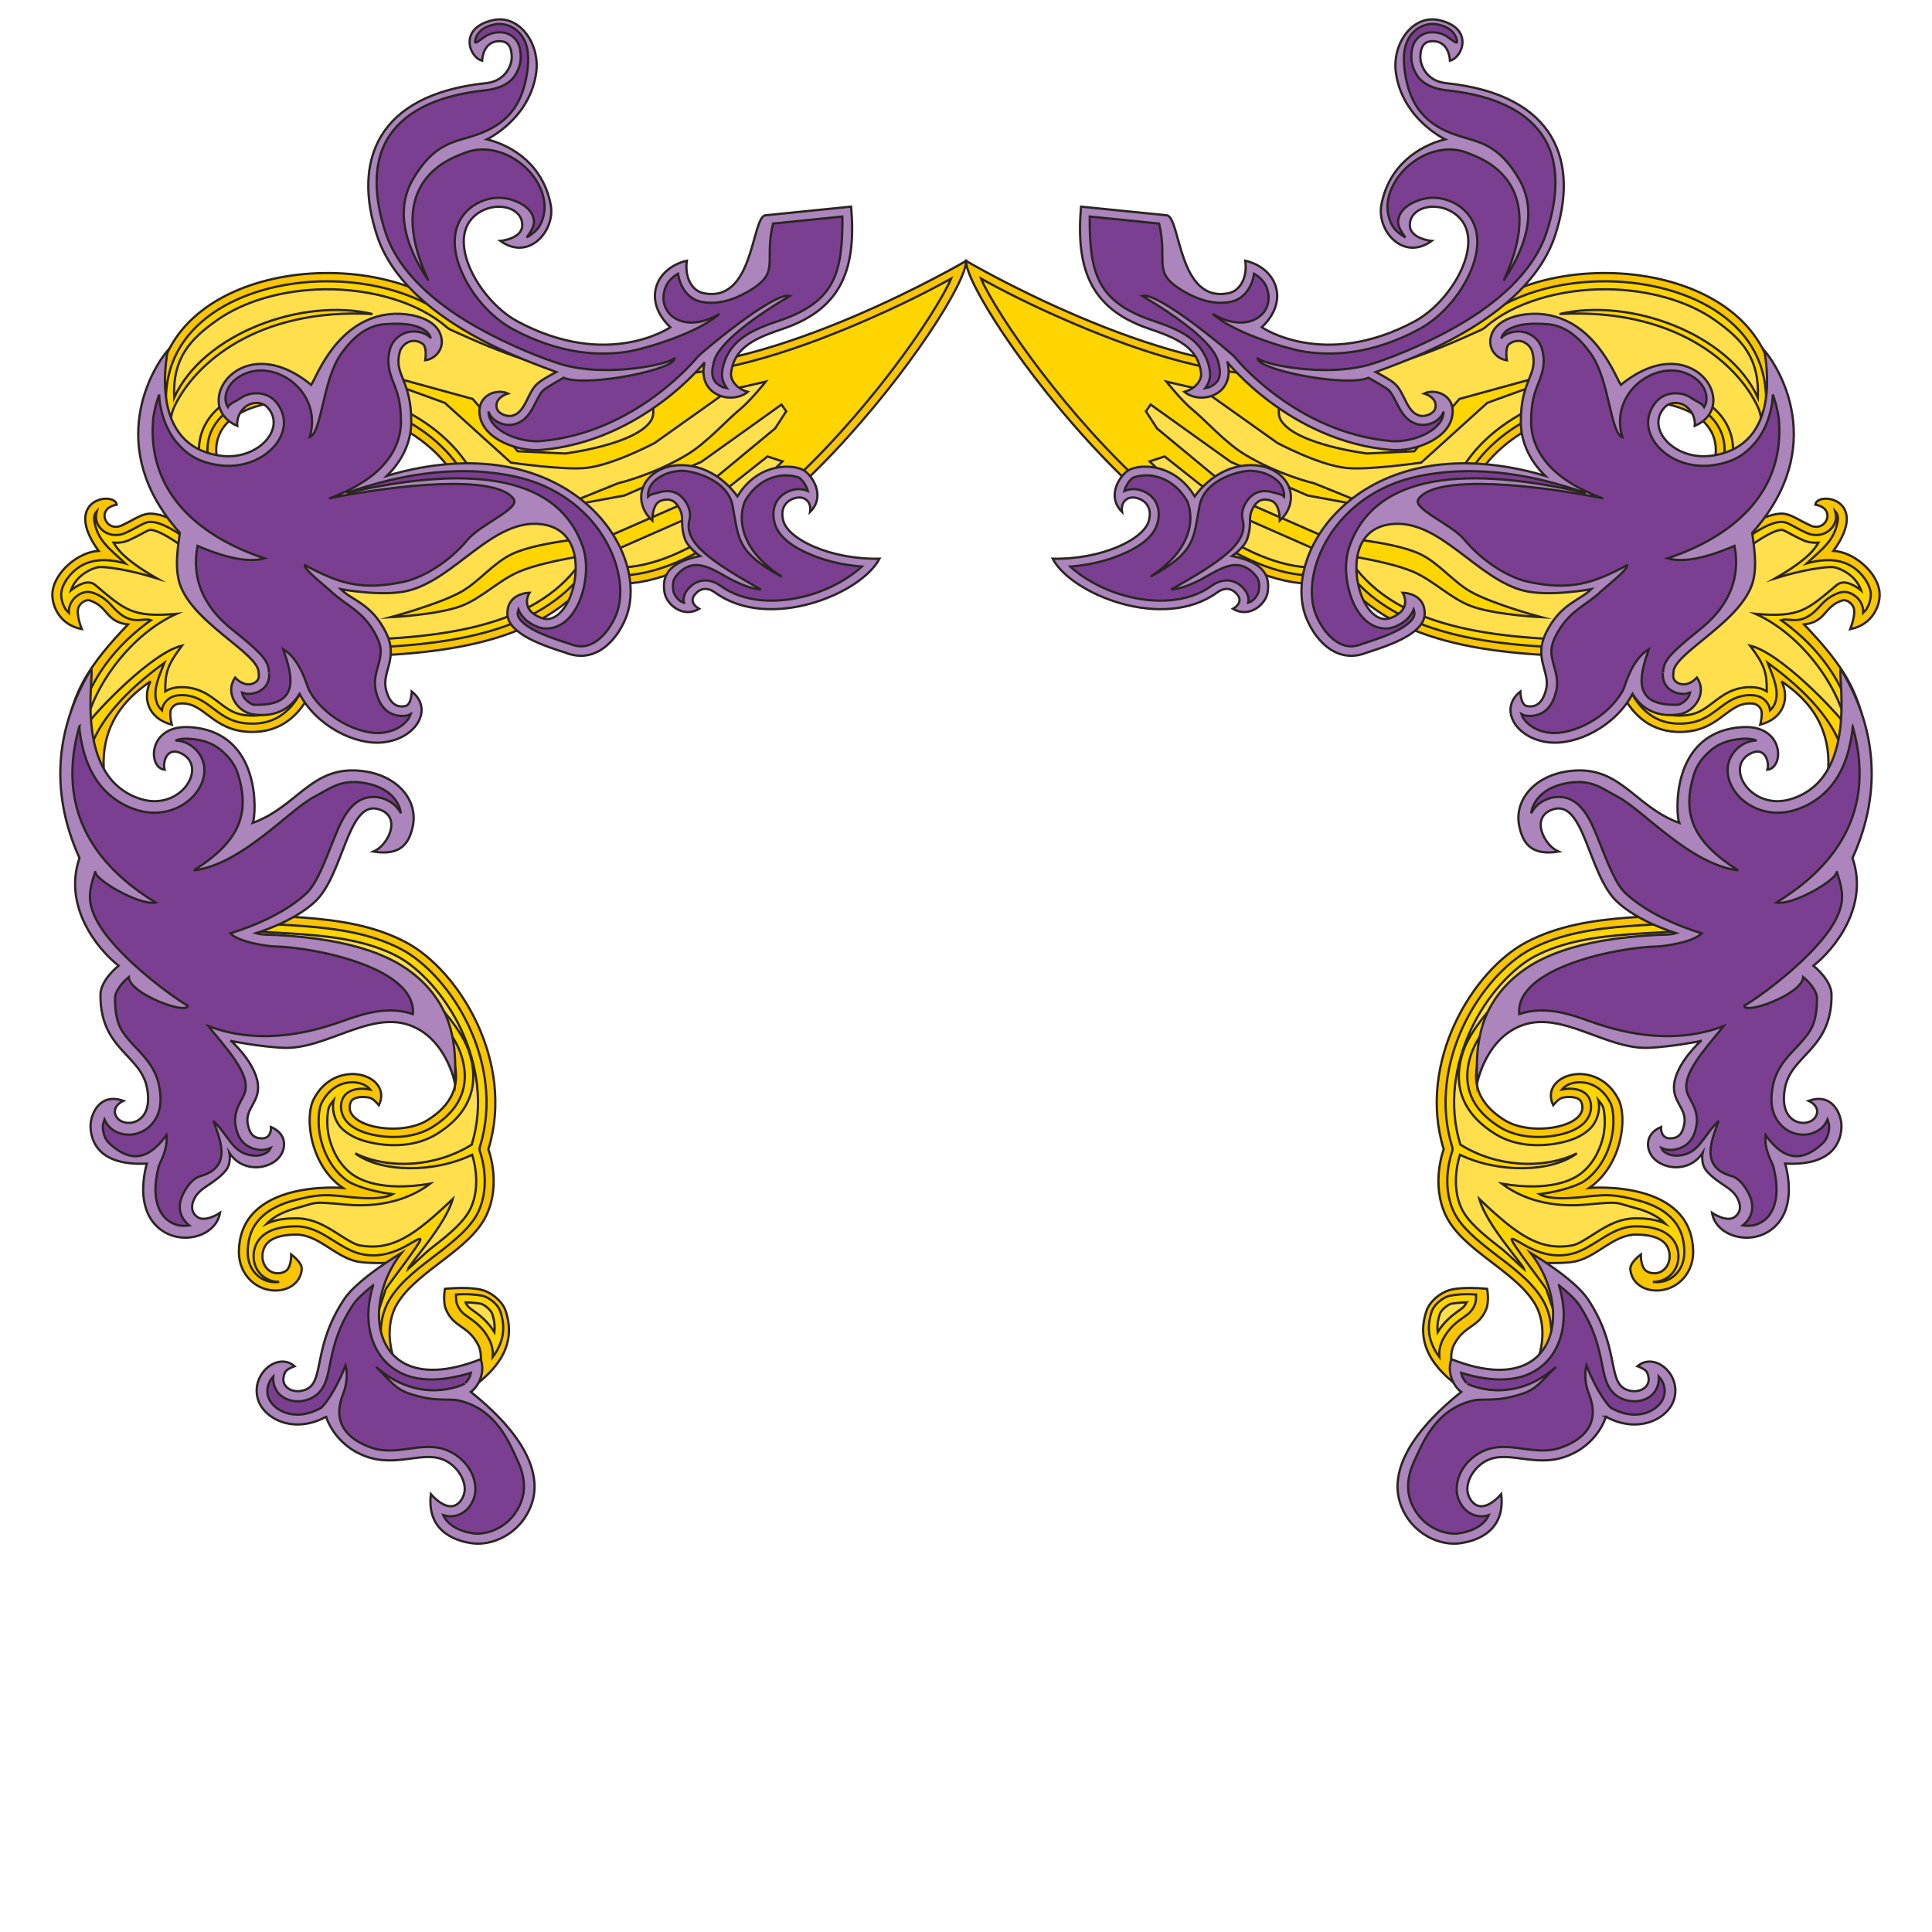 <?xml version="1.0" encoding="UTF-8"?><svg id="Calque_2" xmlns="http://www.w3.org/2000/svg" viewBox="0 0 850.394 850.394"><defs><style>.cls-1{fill:rgba(255,212,0,.992);}.cls-1,.cls-2,.cls-3{stroke-miterlimit:10;}.cls-1,.cls-2,.cls-3,.cls-4,.cls-5{stroke:#2b2522;}.cls-2{fill:#ffdf4c;}.cls-3{fill:#ab85bc;}.cls-4{fill:#f8c500;}.cls-5{fill:#7b3f91;}</style></defs><g id="g4839"><path id="path4650" class="cls-4" d="m173.254,597.6s-5.028-13.354,1.939-24.332c9.048-14.257,31.562-23.076,38.828-38.217,6.768-14.104.933-29.168.933-29.168,11.889-38.359-12.873-78.888-36.559-91.269-27.327-14.284-61.074-9.574-92.931-14.186l-22.839-17.277c-34.124-54.06-8.471-74.849,3.631-83.262-3.611,7.204-1.257,16.311,9.377,19.075,0,0-1.317-4.76-.296-6.829.586-1.186,1.914-2.242,3.293-2.413,11.187-1.381,14.211,11.753,31.12,12.43,28,1.121,31.722-33.158,31.722-33.158,49.021.042,94.108-4.52,117.904-33.997,64.76,20.203,166.387-122.079,165.858-140.15,0,0-85.344,50.101-141.939,46.452-35.004-2.257-59.857-12.666-81.418-22.505-38.218-33.682-135.233-22.44-132.686,40.025-.056,27.569,16.699,39.753,16.699,39.753,0,0,8.973,5.126,12.771-7.471-25.331-50.702,94.637-45.169,107.222,12.797l-106.651,21.907c-13.616-11.045-23.241-19.093-32.26-19.707-4.513-.307-7.519,2.531-13.507,5.218-6.927,3.108-11.58-7.597-2.082-9.164-.851-6.097-24.583-2.597-7.989,20.316-8.895.495-19.141,9.175-20.264,17.864-.701,5.423,2.662,14.648,12.888,16.591,0,0-2.876-6.938-1.317-9.945.811-1.564,3.009-3.247,4.761-2.691,8.27,2.624,7.028,9.465,16.864,10.569-16.069,16.948-27.324,31.198-27.651,57.765l17.432,63.454,56.465,37.508,79.433,7.551s12.71,13.249,16.38,21.831c5.833,14.213.158,23.713-10.402,30.194-12.188,7.481-37.862,2.612-33.62-8.014,1.012-2.534,5.581-2.603,8.392-1.957,1.724.397,4.012,3.307,4.012,3.307,6.451-13.509-19.143-21.448-28.724-2.599-4.044,7.957-1.642,28.996,12.872,38.994,0,0-45.576-4.019-45.758,28.204-.057,9.999,8.027,17.917,17.84,16.83,5.363-.594,9.411-4.169,9.805-9.234.239-3.066-4.649-6.529-4.649-6.529,0,0,.241,5.074-2.095,7.062-1.666,1.418-4.784,1.602-6.744.532-3.649-1.992-4.63-6.565-3.145-10.25,1.948-4.834,8.21-6.073,14.151-6.087,9.696-.022,16.957,9.516,26.381,11.738,4.93,1.162,15.204.698,15.204.698l-13.834,34.286,6.408,24.294,42.236-2.893c12.85-9.06,20.727-20.017,15.846-34.523-1.269-3.771-4.865-6.963-8.675-8.648-5.468-2.419-18.045-1.079-18.045-1.079,0,0-1.004,5.53.414,8.958,3.414,8.251,9.684,6.948,14.225,15.715,1.887,3.643.975,8.295.975,8.295l-13.321,6.638-17.509-2.971-7.374-6.325Z"/><path id="path4821" class="cls-1" d="m142.499,123.823c-18.088.27-36.072,5.054-49.047,14.166-12.974,9.112-21.14,22.254-20.389,40.664.003.053.006.105.007.158-.026,13.09,3.901,22.31,7.767,28.32,3.689,5.734,6.902,8.164,7.207,8.389.202.09,1.274.563,2.379.443,1.112-.121,2.602-.561,4.108-4.789-2.842-6.236-3.843-11.983-2.864-17.083,1.058-5.511,4.362-10.103,8.927-13.408,9.13-6.61,22.971-8.765,37.802-7.569,14.832,1.196,30.779,5.886,44.036,14.161,13.257,8.274,23.893,20.307,27.278,35.897.387,1.848-1.024,3.866-2.984,4.269l-106.665,21.899c-1.172.249-2.46-.05-3.372-.783-13.636-11.06-23.228-18.38-30.012-18.842-1.333-.091-2.337.204-4.133,1.085-1.796.88-4.171,2.356-7.42,3.814-2.667,1.197-5.699,1.139-7.987.068s-3.845-2.939-4.569-5.074c-.482-1.423-.384-3.004.038-4.562-.714.776-1.243,1.753-1.192,3.627,1.3,9.258,6.849,12.842,13.749,19.33-8.368-2.346-16.132-2.156-22.189,2.99-3.279,2.851-5.573,6.603-5.982,9.774-.229,1.772.264,4.809,1.833,7.306.37.589.978,1.03,1.45,1.557-.033-1.323.177-2.736.962-4.251.764-1.474,1.836-2.615,3.319-3.554s3.669-1.755,6.127-.975c5.155,1.636,7.719,4.968,9.571,6.931,7.61,8.066,12.341,3.909,16.185,5.207-24.215,17.221-33.191,39.849-33.827,59.196l3.151,13.792c.49-1.375.921-2.77,1.523-4.08,1.339-4.496-1.941-23.32,35.06-50.157-2.388,6.166-5.389,12.338-3.149,18.007.448,1.073,1.17,2.041,2.116,2.924.12-.673.135-1.306.517-2.079,1.164-2.358,3.198-4.113,6.312-4.498,3.607-.445,6.882.377,9.512,1.676s4.714,2.975,6.804,4.541c4.182,3.132,8.074,5.891,15.473,6.187,6.157.246,10.617-1.367,14.258-3.962,3.641-2.595,6.397-6.295,8.427-10.157,4.059-7.725,4.983-15.72,4.983-15.72.188-1.782,1.963-3.292,3.869-3.291,24.381.021,47.651-1.124,67.479-5.817,19.828-4.693,36.081-12.809,47.322-26.734.968-1.216,2.795-1.758,4.327-1.282,14.613,4.559,31.934.017,50.05-10.469,18.115-10.486,36.685-26.719,53.241-44.202,16.557-17.483,31.145-36.227,41.491-51.616,5.173-7.694,9.289-14.536,12.049-19.931.516-1.009.725-1.692,1.134-2.611-8.188,4.51-21.525,11.559-41.477,20.038-28.666,12.182-64.439,24.095-94.078,22.184-35.691-2.301-61.199-12.984-82.846-22.862-.341-.154-.657-.356-.936-.596-13.323-11.742-35.023-17.965-56.728-17.641Zm-97.827,247.448l4.927,22.688,54.348,36.108,78.401,7.433c.952.089,1.866.523,2.511,1.192,0,0,3.278,3.424,7.01,7.925,3.731,4.501,7.951,9.991,10.11,15.037.011.011.022.022.032.033,3.175,7.736,3.314,14.734.937,20.604s-7.1,10.401-12.834,13.92c-7.446,4.57-17.614,5.095-25.964,3.275-4.175-.91-7.948-2.397-10.744-4.96-2.796-2.564-4.22-6.839-2.676-10.704,1.175-2.943,4.171-4.102,6.495-4.454,2.044-.309,3.959-.132,5.689.198-.991-1.283-2.805-2.463-5.235-2.933-5.092-.986-11.996.739-16.124,8.859-1.328,2.614-2.006,9.468-.262,16.335,1.745,6.867,5.615,13.804,11.899,18.129,1.363.938,8.106,4.211,19.642,5.661-5.327,3.305-20.573,1.056-22.249.904-7.398-.672-10.832-.898-21.388,1.901-5.278,1.399-10.377,3.709-14.032,7.244-3.655,3.534-6.085,8.247-6.126,15.495-.046,8.148,6.056,13.952,13.462,13.132.138-.016.24-.058.374-.078-1.849.07-3.733-.379-5.472-1.328-5.633-3.075-6.926-9.586-4.865-14.701,1.419-3.522,4.548-5.775,7.781-6.929s6.692-1.468,9.941-1.476c6.201-.014,11.178,2.924,15.502,5.654,4.324,2.73,8.256,5.144,11.871,6.184,14.812,4.26,25.649-7.322,27.395-6.205.757.98-14.763,20.874-15.217,21.999l-7.668,22.936,5.335,20.267,23.731-1.508-11.092-1.555c-.773-.111-1.51-.447-2.083-.951l-7.382-6.327c-.47-.402-.834-.913-1.049-1.474,0,0-5.83-14.687,2.254-27.427,5.062-7.977,13.318-13.879,20.938-19.726,7.62-5.847,14.531-11.596,17.667-18.134,6.007-12.52.862-26.413.862-26.413-.292-.728-.329-1.542-.104-2.286,5.642-18.203,2.617-37.037-4.746-52.87-7.363-15.834-19.16-28.537-29.922-34.163-25.809-13.49-58.988-9.047-91.648-13.776-.673-.092-1.32-.354-1.856-.75l-22.825-17.268c-6.487-4.907-11.483-9.828-15.551-14.717l-0-0Zm159.53,198.375c-1.907.016-2.275.103-3.481.189-.049,1.546.128,3.399.46,4.203,1.389,3.357,2.862,4.253,5.405,6.046,2.543,1.792,6.085,4.35,8.7,9.397,1.576,3.042,1.74,5.759,1.621,7.804.852-1.15,1.59-2.327,2.207-3.51,2.579-4.947,3.256-10.156,1.083-16.614-.821-2.44-3.652-5.112-6.602-6.418-1.436-.635-5.783-1.127-9.393-1.097h0Zm2.163,37.315l-2.239,1.101.98-.05c.469-.34.807-.707,1.259-1.051Z"/><path id="path4801" class="cls-2" d="m76.813,178.819c-5.396,11.348,3.688,20.966,7.25,26.503,3.053,4.746,5.255,6.58,5.938,7.109.014.011.058.051.07.06.071-.096.324-.931.453-1.222-2.625-6.247-3.59-12.279-2.525-17.825,1.229-6.403,5.149-11.812,10.317-15.554,10.337-7.484,24.992-9.522,40.435-8.277s31.875,6.067,45.746,14.725c13.872,8.658,25.276,21.46,28.891,38.112.785,3.647-1.998,7.648-5.872,8.439l-106.665,21.899c-2.303.474-4.826-.126-6.609-1.571-13.655-11.076-23.228-17.664-27.85-17.979-.44-.03-.554-.069-2.094.686-1.54.755-4.058,2.282-7.554,3.851-2.092.939-4.455,1.246-6.729,1.094,1.286,2.105,3.681,6.877,18.963,15.668-13.182-4.088-22.559-5.081-25.14-4.936-1.995.112-5.562,1.576-8.324,3.977-2.298,1.998-3.676,4.386-4.31,6.349.426-.34.775-.719,1.27-1.033,2.08-1.317,6.302-4.022,9.447-1.393,12.979,10.851,16.093,14.411,35.76,12.694-20.131,9.024-36.456,31.633-40.077,49.558,4.143-6.095,29.141-32.499,42.487-35.566-6.463,8.586-7.414,11.925-7.352,20.123,1.355-.827,2.92-1.472,4.915-1.718,4.391-.542,8.63.487,11.753,2.03,3.123,1.543,5.345,3.394,7.394,4.929,4.099,3.07,6.904,5.165,13.282,5.42,5.342.214,8.809-1.079,11.828-3.231,3.019-2.152,5.517-5.387,7.368-8.911,3.703-7.048,4.596-14.532,4.596-14.532.382-3.497,3.869-6.453,7.61-6.45,24.256.021,47.24-1.149,66.539-5.716,19.299-4.567,34.647-12.308,45.254-25.447,1.908-2.374,5.487-3.426,8.489-2.495,13.088,4.083,29.309.077,46.929-10.122l35.723-34.979-6.593-2.177-33.301,26.37-35.074,15.452s-28.395,3.433-41.202,8.983c-8.783,3.806-16.357,11.701-25.342,15.061-10.294,3.849-30.981,4.909-30.981,4.909,0,0,20.821-5.58,30.717-11.003,8.098-4.438,14.308-12.801,22.668-16.785,12.896-6.144,42.553-7.816,42.553-7.816l33.802-14.791,39.525-32.726,4.873-7.522-2.078-2.969-35.3,25.23-33.802,14.791-29.657,5.466,26.825-10.847s15.111-3.477,30.2-12.494c8.884-5.309,17.639-15.325,23.623-20.196,4.286-3.489,11.176-12.049,11.176-12.049l-16.086,3.699-32.784,23.297s-18.036,9.632-30.068,10.977c-9.825,1.099-33.244-2.326-33.244-2.326l-29.083-26.304-25.749-9.344-13.518,2.986,12.737-6.007,38.803,10.65,19.843,23.012,20.839.994s30.802-3.79,37.721-14.338c3.877-5.91-3.703-16.823-3.703-16.823-36.356-2.344-62.48-13.303-84.21-23.219-.694-.304-1.339-.706-1.906-1.19-12.347-10.882-33.173-17.014-54.092-16.702-17.433.26-34.695,4.939-46.851,13.476-12.156,8.537-19.756,16.889-19.05,34.225,12.891-28.34,56.615-44.161,87.308-36.815-50.708-2.739-78.2,21.787-87.144,40.596Zm130.81,325.008c5.349-17.259,2.497-35.305-4.577-50.518-7.075-15.213-18.593-27.362-28.311-32.442-24.341-12.723-56.947-8.528-90.384-13.369-1.324-.189-2.595-.711-3.644-1.498l-22.825-17.268c-2.571-1.945-4.692-3.899-6.896-5.861l1.973,9.024,52.35,34.749,77.393,7.356c1.868.18,3.659,1.035,4.923,2.349,0,0,3.349,3.514,7.17,8.123,3.821,4.609,8.176,10.108,10.647,15.886.021.033.042.065.063.098,3.425,8.345,3.698,16.358.965,23.108-2.732,6.749-8.116,11.838-14.29,15.627-8.754,5.373-19.596,5.761-28.85,3.744-4.627-1.009-8.961-2.63-12.524-5.897-3.171-2.908-4.96-8.099-3.937-12.758-.664.834-1.35,1.603-1.939,2.762-.657,1.293-1.581,7.719.008,13.971,1.589,6.253,5.096,12.422,10.435,16.098,2.676,1.843,12.131,7.552,33.952,3.916-16.151,12.144-35.764,9.282-39.057,8.996-13.384-1.161-10.31-.774-20.035,1.804-4.863,1.289-9.306,3.374-12.339,6.308-.155.15-.276.333-.425.487.502-.23,1.015-.513,1.513-.691,3.892-1.389,7.712-1.662,11.23-1.67,7.51-.017,13.165,3.458,17.6,6.257,4.435,2.799,7.988,5.228,10.679,5.686,14.069,2.395,23.774-4.217,40.764-20.428-2.986,11.172-19.087,28.686-19.695,30.857,3.656-3.158,7.238-6.944,10.86-9.723,7.576-5.812,13.978-11.313,16.635-16.85,5.272-10.987.75-23.789.75-23.789-16.969,8.206-40.258,7.786-51.45-.598,14.926,7.262,35.592,5.941,51.27-3.846h0Zm-2.697,69.4c.916,2.018,1.601,2.419,3.906,4.044,2.254,1.589,5.911,4.433,8.782,9.052.289-2.424.04-5.033-1-8.124-.388-1.153-2.485-3.329-4.604-4.266-.168-.074-3.827-.65-7.083-.705h0Zm-35.348,30.895l.725,2.758,2.333-.146-3.057-2.611Z"/></g><g id="g4678"><path id="path4662" class="cls-3" d="m310.173,159.457c-3.617,14.427,11.777,18.953,18.974,13.009-4.959-1.357-7.773-5.163-7.349-8.421,1.506-11.58,11.203-15.412,23.458-19.536,25.608-8.916,31.677-26.777,29.38-53.554l-37.695,3.804c-6.272.633-4.886,39.3-27.654,34.187-3.784-.85-8.095-5.628-6.972-14.198-13.651,3.181-19.741,17.414-7.247,29.293,0,0-27.389,18.891-67.334-2.598-17.476-9.401-33.629-38.715-15.936-48.461,7.603-4.188,17.8-1.572,18.085,5.843.244,6.353-9.667,7.207-9.667,7.207,12.724,9.152,24.285-4.626,22.197-15.813-3.241-17.368-16.491-25.997-28.076-28.898,0,0,18.945-8.915,21.7-29.502,1.676-12.529-7.402-25.697-19.239-22.92-15.397,3.612-9.988,16.665-4.576,17.794,0,0,.16-9.227,8.429-8.523,3.803.324,4.479,3.731,4.603,6.686.136,3.225-2.249,10.792-11.345,11.743-48.688,5.093-58.588,35.001-47.94,67.14,12.597,38.02,68.55,55.978,78.913,60.008,0,0-5.65,2.832-8.165,4.963-4.642,3.933-5.248,12.647-11.116,14.226-2.53.68-6.425-.868-6.974-3.382-1.013-4.638,4.934-6.355,4.934-6.355-4.802-2.28-13.702.584-12.405,9.571,1.542,10.682,17.018,16.12,27.01,15.273,44.373-3.762,72.008-38.589,72.008-38.589h0Z"/><path id="path4605" class="cls-5" d="m217.224,10.841c-3.271.767-4.914,1.969-5.862,2.898-2.209,2.166-2.518,4.843-2.081,5.015s3.147-1.964,4.448-2.809c1.952-1.268,4.564-1.918,7.365-1.68,3.054.26,5.652,2.262,6.769,4.411,1.117,2.149,1.274,4.247,1.345,5.948.113,2.685-.643,5.945-2.937,9.173-2.294,3.228-7.024,5.37-12.631,5.956-23.563,2.465-36.697,10.659-43.147,21.471-6.449,10.813-5.867,25.81-.766,41.208,5.823,17.576,22.114,31.139,38.567,40.654s32.375,15.235,38.081,17.029c21.22,6.668,51.201-.5,50.466-2.76,2.062,5.081-38.582,13.283-48.778,8.922,0,0-7.233,4.063-8.819,5.406-1.261,1.068-2.537,3.684-4.103,6.746-1.566,3.062-3.878,7.001-8.579,8.266-2.501.673-4.772.279-6.871-.665-1.915-.861-3.847-2.391-4.668-4.881.015.331-.013.6.044.994.524,3.63,3.619,6.812,8.238,9.069,4.62,2.257,10.508,3.297,14.607,2.949,42.434-3.598,69.161-37.102,69.161-37.102,1.119-1.404,33.684-28.876,40.605-26.819-33.279,19.76-33.246,28.367-33.68,30.095-1.468,5.839.534,8.26,3.456,9.751.76.388,1.631.657,2.499.801-1.556-2.107-2.432-4.583-2.083-7.273.884-6.8,4.552-11.914,9.368-15.307,4.817-3.393,10.631-5.439,16.813-7.518,23.431-8.286,26.906-20.747,26.743-45.482l-30.536,3.1c-4.162,17.645,3.685,21.47-11.233,30.071-6.524,3.693-13.66,5.846-20.679,4.27-4.864-1.092-8.932-5.612-9.899-12.292-2.946,1.698-4.961,4.06-5.78,6.733-3.632,11.533,9.077,20.075,24.021,10.925-8.896,8.18-31.52,15.075-39.706,16.546-12.61,2.173-30.486,1.39-51.202-9.754-9.779-5.261-18.497-15.361-22.885-25.997-2.194-5.318-3.319-10.824-2.454-16.094.865-5.27,4.069-10.248,9.476-13.226,4.787-2.637,10.199-3.189,14.859-1.802s10.045,4.378,10.254,9.841c.087,2.278-2.005,5.298-3.204,6.877.857-.42,2.853-1.912,3.64-2.603,3.076-2.7,4.478-7.726,4.214-11.855-.965-15.12-19.971-29.29-35.783-22.507-4.355,1.868-36.114,11.498-15.319,55.981-13.382-20.02-12.739-34.346-6.943-44.402,8.946-15.521,17.557-16.455,26.066-19.119,11.962-3.745,21.932-10.238,24.394-28.637.691-5.166.9-11.72-3.076-16.424-2.98-3.526-7.483-5.108-11.798-4.096Z"/></g><g id="g4693"><path id="path4654" class="cls-3" d="m344.756,229.164c-1.764-6.684,2.63-9.478,5.876-10.078,3.703-.684,6.598,1.836,5.938,6.248,6.337-6.221,2.128-14.358-1.995-17.781-4.151-3.446-20.678-4.555-29.97,10.927-10.644-14.499-26.052-15.927-34.295-11.607-10.258,5.376-10.083,16.145-3.191,22.261,0,0-.234-7.548,3.991-8.825,3.405-1.03,5.699-.215,7.478,2.695,3.019,4.939.459,6.545,2.794,13.977,1.265,4.025,6.732,7.747,6.732,7.747-14.655,2.936-16.691,9.294-15.628,16.021.859,5.437,8.198,11.475,15.257,7.229,0,0-4.766-2.507-2.056-6.069,2.061-2.709,5.242-3.856,9.026-1.11,23.8,17.269,64.289.691,72.404-14.882-21.108.463-40.133-8.307-42.362-16.752h0Z"/><path id="path4685" class="cls-5" d="m291.261,209.49c-4.135,2.167-5.756,5.011-6.028,7.939-.035.377.034.757.049,1.138.91-1.018,3.042-1.311,4.625-1.79,2.245-.679,4.699-.885,6.976-.059s3.942,2.532,5.115,4.45c1.84,3.011,1.982,5.641,1.464,7.634-2.688,10.357,10.353,18.737,31.454,30.674-3.484-.188-7.83-1.79-11.917-3.816-8.467-4.197-17.229-12.086-25.398-2.104-1.44,1.76-1.647,3.782-1.196,6.636.221,1.396,1.66,3.582,3.471,4.643.401.235.806.244,1.197.395-.037-.199-.141-.354-.159-.564-.144-1.625.415-3.428,1.541-4.908,1.436-1.888,3.545-3.598,6.328-4.119,2.783-.521,5.827.363,8.355,2.198,10.558,7.66,25.255,7.951,38.55,4.246,9.768-2.722,18.443-7.801,23.656-12.702-8.197-.638-15.813-2.488-22.101-5.097-8.259-3.428-14.654-7.868-16.325-14.198-1.098-4.159-.308-7.927,1.705-10.457,2.013-2.53,4.797-3.736,7.236-4.187,1.931-.357,3.962-.082,5.727.688-.575-2.282-2.279-4.633-3.655-5.776-.282-.234-4.733-1.804-9.541-.788-4.808,1.016-10.208,3.859-14.335,10.743-.659,1.099-7.96,17.904,15.983,33.497-20.228-10.919-18.843-17.055-21.594-31.292-2.291-11.855-18.631-15.677-23.161-15.273-4.529.404-6.479,1.438-8.023,2.247h0Z"/></g><g id="g4740"><path id="path4658" class="cls-3" d="m275.5,271.917c11.781-30.332-26.671-85.618-105.304-62.461.391-.399,10.701-9.283,10.814-23.426.154-19.23-7.874-20.738-5.023-31.219.794-2.921,5.115-6.852,10.047-3.47,2.094,1.436,1.129,7.235,1.129,7.235,4.788-.705,7.668-4.875,7.285-8.824-.968-9.975-14.647-12.159-22.165-11.547-24.08,1.961-33.131,28.191-35.307,31.197-31.11-25.526-53.532,9.059-32.556,18.039,0,0-.701-5.406,4.195-8.815,2.186-1.522,6.483-2.129,9.111.698,8.592,9.243-4.334,23.609-20.807,21.248-31.686-4.542-23.444-43.237-23.112-46.309-6.242,7.172-28.522,42.367,5.338,80.266-1.167,8.375-1.873,14.503-.555,20.508,3.994,18.195,35.306,32.227,35.255,40.992-.005.837.465,2.454-.807,3.74-1.689,1.707-5.606,2.634-9.542-1.528-4.875,7.081,1.414,15.069,7.435,16.12,8.593,1.501,16.294-1.289,20.908-8.954,7.534,14.255,24.622,22.773,36.996,21.329,14.668-1.711,21.998-14.854,12.389-22.35,0,0-.105,5.827-2.804,6.383-4.024.829-7.045-1.326-8.534-7.374-1.902-7.723,5.68-13.636-.059-25.079-6.357-12.676-14.65-13.881-19.819-18.979,0,0,18.136,3.382,29.298.751,20.937-4.934,37.394-31.869,58.799-29.375,16.138,1.88,17.238,18.636,13.577,30.061-2.409,7.518-7.709,13.336-13.234,11.275-10.175-3.796-5.383-11.14-5.383-11.14,0,0-9.863-.051-9.726,9.293.134,9.134,17.308,14.411,25.571,17.081,12.331,4.929,22.06-4.202,26.592-15.365h0Z"/><path id="path4708" class="cls-5" d="m256.634,240.951c2.2,6.994,1.438,14.678-.605,21.055-1.375,4.292-3.535,8.177-6.636,11.035s-8.046,4.651-12.616,2.946c-4.55-1.697-7.312-4.668-8.555-7.606-.136.531-.376.847-.362,1.756.015,1.043.47,2.045,1.73,3.351,1.259,1.306,3.299,2.725,5.702,3.983,4.805,2.517,10.911,4.442,15.085,5.791.104.035.207.073.308.114,4.852,1.94,8.284,1.206,11.816-1.172,3.516-2.367,6.734-6.756,8.764-11.723.009-.021.023-.043.031-.065,7.128-18.517-7.838-53.025-45.218-60.787-27.049-5.617-53.296.238-73.606,7.381,58.775-13.526,93.987-5.985,104.164,23.938Zm-111.383-21.686c12.062-4.585,21.271-10.447,26.603-18.582,2.335-3.562,4.575-8.546,4.625-14.66.073-9.062-1.611-13.347-3.214-17.386s-3.31-8.642-1.621-14.852c.761-2.799,2.577-5.199,5.64-6.783,3.063-1.583,7.761-1.593,11.401.903.448.307.639.668.954,1.007-.684-2.371-2.474-3.81-5.508-4.973-3.558-1.364-8.398-1.752-15.111-1.206-6.713.547-13.102,4.757-18.962,13.154-8.172,11.711-8.326,34.405-13.729,36.533,6.476-21.716-19.337-37.554-33.471-24.768-2.59,2.478-3.817,5.739-3.579,8.442.098,1.115.437,2.132,1.011,3.095.901-1.674,3.633-2.567,5.665-3.982,2.003-1.394,4.412-2.115,7.124-2.092s5.824,1.033,8.037,3.414c2.895,3.114,4.173,7.062,3.803,10.742s-2.189,7.069-4.833,9.854c-5.287,5.571-14.121,9.01-23.877,7.611-8.893-1.275-13.963-4.751-18.297-9.833s-6.43-11.143-7.442-16.931c-.259-1.48-.293-2.856-.422-4.29-1.093,3.116-2.02,6.486-2.56,10.175-3.874,40.687,32.894,56.602,48.928,61.9-5.965,1.78-15.404.561-29.462-5.48-2.704,13.898,2.365,25.981,13.785,35.604,4.098,3.388,8.165,6.542,11.407,9.613,3.242,3.071,6.248,5.983,6.222,10.55.004-.655.89,3.644-2.04,6.607-1.759,1.778-4.419,2.916-7.466,2.771-.777-.037-1.541-.39-2.319-.604.153.579.216,1.139.546,1.72,1.104,1.941,3.409,3.454,4.677,3.676,20.956.704,16.789-13.071,12.912-24.467,7.753,4.702,10.483,16.396,11.206,17.764,6.646,12.574,22.696,20.164,32.414,19.03,6.023-.703,10.177-3.778,11.843-6.779.297-.535.464-1.039.641-1.546-.475.233-.842.572-1.42.691-3.045.627-6.672-.007-9.159-2.071s-3.849-4.965-4.717-8.489c-1.303-5.293.579-9.545,1.424-13.043s1.258-6.377-1.159-11.197c-5.762-11.489-13.713-13.538-20.29-20.031-1.31-1.293-12.167-9.749-11.243-11.313,14.885,8.024,25.099,11.41,44.007,7.214,8.857-2.087,19.921-9.145,27.43-18.208,6.055-7.309,23.621-13.841,20.35-18.253-8.16-11.004-52.666-5.864-80.755-.255Z"/></g><g id="g4793"><path id="path4660" class="cls-3" d="m101.805,458.238s12.395,2.489,22.845,2.966c18.537.846,37.764-16.027,55.269-10.083,16.477,5.596,20.287,25.511,20.287,25.511.882-17.052-1.246-31.462-13.858-44.096-11.419-11.439-30.139-19.055-64.721-21.006-2.457-.139-6.438.048-8.997-.794,0,0,16.659-4.89,26.188-13.999,12.612-12.055,14.259-45.145,28.168-40.443,10.049,3.397,3.752,15.849-2.587,18.549,12.506,2.015,15.754-4.224,17.25-10.956,2.509-11.282-6.18-22.105-21.001-24.352-23.288-3.53-29.155,15.335-49.345,22.646,1.378-3.208,4.268-40.162-27.779-42.114-18.665-1.137-18.537,18.039-11.048,18.733-.977-2.951.806-10.599,7.542-7.073,11.559,6.052-.548,25.379-18.002,19.98-29.714-9.191-20.542-53.714-21.817-57.286-14.6,23.855-19.242,52.243-5.213,83.25-7.34,21.333,7.987,40.166,17.207,47.414,0,0-7.903,6.19-7.97,12.674-.25,24.214,17.805,26.408,20.517,41.224.723,3.946.823,8.597-1.553,11.888-3.107,4.304-8.643,4.016-11.001,1.814-2.689-2.512-2.112-6.18,2.13-8.125-10.718-3.863-14.634,6.298-14.469,11.474.184,5.755,3.1,17.22,24.761,16.15-4.818,18.514,2.031,28.494,10.897,31.589,8.896,3.106,19.848-1.123,21.323-9.919,0,0-6.487,4.391-9.991,1.802-2.824-2.087-2.785-5.141-1.237-8.154,2.628-5.113,8.406-6.108,13.607-12.077,2.817-3.233,1.76-7.968,1.76-7.968,5.201,8.016,15.508,7.686,20.808,3.104,4.284-3.704,5.191-11.336-2.515-14.486,0,0,.49,5.123-4.163,4.991-3.538-.1-5.285-1.99-6.066-6.435-1.194-6.801,5.42-9.46,4.473-17.492-1.108-9.398-11.7-18.902-11.7-18.902h0Z"/><path id="path4748" class="cls-5" d="m34.92,319.722c-12.08,42.801,14.268,65.627,33.595,77.562-7.6,1.345-27.904-10.725-26.494-13.855-3.192,9.276-3.383,13.737.263,21.157,7.585,15.121,32.589,33.611,40.373,38.106-.275,4.093-25.677-5.187-25.969-12.619,0,0-1.571,1.24-3.19,3.163s-2.82,4.375-2.833,5.69c-.113,10.918,2.365,14.671,6.845,19.718,4.48,5.047,10.887,10.287,12.578,19.522.829,4.526,1.323,10.412-2.406,15.578-4.822,6.679-14.035,7.444-19.281,2.542-1.054-.984-1.859-2.224-2.422-3.543-.432,1.246-.751,2.474-.729,3.189.069,2.173.596,5.172,2.842,7.279,10.856,10.188,18.7,5.36,25.168-3.583.792,6.171-3.002,12.276-3.403,13.815-2.216,8.515-1.596,14.528.089,18.46,1.685,3.932,4.336,6.015,7.409,7.088,1.903.664,3.959.671,5.948.402-2.288-1.803-3.83-4.449-4.107-7.009-.287-2.658.461-5.015,1.534-7.102,1.921-3.738,4.527-6.791,7.502-7.619,14.362-3.994,8.416-16.44,5.709-24.251,7.099,6.795,8.495,14.607,17.868,15.253,2.35.209,4.853-.623,6.285-1.86.452-.39.832-.955,1.104-1.548-1.317.546-2.742.953-4.204.912-2.765-.078-5.972-1.189-8.001-3.351s-2.831-4.691-3.307-7.403c-.879-5.005,1.306-8.963,2.667-11.439,1.361-2.476,1.867-3.653,1.791-6.325-.234-8.223-12.453-20.671-16.442-26.036,20.209,7.788,41.34,4.27,58.967-2.107,9.511-3.441,20.152-6.845,31.059-3.141,1.725-20.582-43.669-29.363-60.357-29.755-4.313-.101-16.513-2.038-19.966-5.798,11.616-3.59,24.719-9.451,33.535-17.678,4.735-4.419,8.554-15.277,12.396-24.754,1.921-4.739,3.851-9.181,6.961-12.726,1.555-1.772,3.505-3.368,6.089-4.251,2.584-.883,5.646-.81,8.361.108,3.512,1.187,6.327,3.62,7.715,6.473-.915-6.434-6.609-11.914-16.616-13.431-10.071-1.527-14.381,2.437-21.625,6.233-11.007,5.768-31.828,29.774-52.894,32.307,19.246-12.167,25.047-24.108,19.497-42.114-1.338-4.339-3.631-7.318-6.949-10.3-3.318-2.982-7.749-5.088-14.655-5.509-2.792-.171-4.57.207-5.984.769,1.86.088,3.712.473,5.386,1.35,4.33,2.267,6.965,6.468,7.306,10.538s-1.129,7.924-3.631,11.189c-5.003,6.529-14.998,10.93-25.921,7.551-8.751-2.707-14.969-8.282-18.837-14.679-3.867-6.397-5.644-13.589-6.488-20.38-.077-.62-.069-1.171-.131-1.784Z"/></g><g id="g4834"><path id="path4673" class="cls-3" d="m143.548,623.595c-14.205,7.766-27.35.974-29.981-7.6-3.395-11.063,8.608-21.119,16.09-14.638,0,0-3.477,1.208-4.16,2.647-3.239,6.821,4.311,10.213,9.751,7.314,7.498-3.995,2.449-18.667,16.229-39.44,6.048-9.117,25.246-20.406,25.246-20.406-12.999,16.566-13.93,40.737,1.495,48.766,7.309,3.804,18.289,3.985,33.398-1.983,2.346,7.034-2.09,12.952-4.379,14.413,26.59,21.299,30.844,38.169,26.656,49.652-4.73,12.971-17.375,18.355-26.479,16.92-3.959-.624-19.925-3.442-17.767-21.584,0,0,5.463,6.549,10.106,5.155,2.946-.884,4.849-4.525,4.811-7.443-.064-4.865-3.786-10.05-8.349-12.39-9.588-4.918-21.165,3.134-35.077-1.895-14.142-5.112-17.589-17.489-17.589-17.489Z"/><path id="path4826" class="cls-5" d="m164.246,565.708c-3.714,3.01-7.202,6.112-8.802,8.524-6.499,9.796-8.466,17.908-9.838,24.536-.686,3.314-1.173,6.275-2.153,9.056s-2.772,5.657-5.892,7.32c-4.183,2.228-9.109,2.24-12.983-.155-2.889-1.786-4.588-5.38-4.326-9.069-1.98,2.08-3.265,5.388-2.179,8.927,1.655,5.394,10.949,11.575,23.078,4.941,1.242-.679,6.564-7.394,10.973-18.832,1.021,3.94.435,8.755-1.115,12.673-5.153,13.03,2.387,19.831,11.778,23.342,5.732,2.143,11.041,1.521,16.827.756,5.786-.764,12.357-1.917,18.811,1.394,6.208,3.185,10.737,9.323,10.828,16.251.031,2.384-.649,4.634-1.904,6.694s-3.205,4.042-6.147,4.925c-2.25.675-4.279.476-6.069-.081.918,2.101,2.35,3.496,3.928,4.635,3.128,2.256,7.202,3.06,9.071,3.355,6.516,1.027,17.294-2.975,21.331-14.044,1.712-4.695,1.828-10.498-1.643-17.963-3.471-7.466-9.237-22.561-25.661-26.388-5.101-1.188-9.985.905-21.988-3.095-6.119-2.039-8.121-5.353-14.602-11.727,18.96,16.799,37.845,8.086,39.028,7.336-.109.07,1.445-1.357,2.222-3.152.211-.487.27-1.057.403-1.591-12.892,3.976-23.469,3.865-31.239-.18-9.513-4.952-13.774-14.847-13.855-25.045-.035-4.375.772-8.895,2.118-13.34Z"/></g><g id="g4839-2"><path id="path4650-2" class="cls-4" d="m677.169,597.6s5.027-13.354-1.939-24.332c-9.046-14.257-31.556-23.076-38.821-38.217-6.766-14.104-.933-29.168-.933-29.168-11.887-38.359,12.87-78.888,36.553-91.269,27.322-14.284,61.062-9.574,92.913-14.186l22.835-17.277c34.117-54.06,8.469-74.849-3.631-83.262,3.61,7.204,1.256,16.311-9.375,19.075,0,0,1.316-4.76.296-6.829-.586-1.186-1.914-2.242-3.293-2.413-11.185-1.381-14.209,11.753-31.114,12.43-27.994,1.121-31.716-33.158-31.716-33.158-49.012.042-94.09-4.52-117.881-33.997-64.748,20.203-166.355-122.079-165.827-140.15,0,0,85.328,50.101,141.912,46.452,34.997-2.257,59.845-12.666,81.403-22.505,38.211-33.682,135.208-22.44,132.661,40.025.056,27.569-16.696,39.753-16.696,39.753,0,0-8.971,5.126-12.769-7.471,25.326-50.702-94.62-45.169-107.202,12.797l106.631,21.907c13.614-11.045,23.237-19.093,32.254-19.707,4.512-.307,7.517,2.531,13.505,5.218,6.925,3.108,11.578-7.597,2.081-9.164.851-6.097,24.578-2.597,7.987,20.316,8.893.495,19.138,9.175,20.26,17.864.701,5.423-2.662,14.648-12.885,16.591,0,0,2.875-6.938,1.317-9.945-.81-1.564-3.009-3.247-4.76-2.691-8.269,2.624-7.027,9.465-16.861,10.569,16.066,16.948,27.319,31.198,27.645,57.765l-17.428,63.454-56.454,37.508-79.418,7.551s-12.707,13.249-16.377,21.831c-5.832,14.213-.158,23.713,10.4,30.194,12.186,7.481,37.855,2.612,33.614-8.014-1.012-2.534-5.58-2.603-8.39-1.957-1.724.397-4.011,3.307-4.011,3.307-6.45-13.509,19.14-21.448,28.718-2.599,4.043,7.957,1.642,28.996-12.87,38.994,0,0,45.568-4.019,45.75,28.204.057,9.999-8.026,17.917-17.837,16.83-5.362-.594-9.409-4.169-9.803-9.234-.239-3.066,4.648-6.529,4.648-6.529,0,0-.241,5.074,2.095,7.062,1.666,1.418,4.783,1.602,6.743.532,3.648-1.992,4.629-6.565,3.145-10.25-1.947-4.834-8.209-6.073-14.148-6.087-9.695-.022-16.953,9.516-26.376,11.738-4.929,1.162-15.202.698-15.202.698l13.831,34.286-6.407,24.294-42.228-2.893c-12.847-9.06-20.723-20.017-15.843-34.523,1.269-3.771,4.864-6.963,8.673-8.648,5.467-2.419,18.041-1.079,18.041-1.079,0,0,1.004,5.53-.414,8.958-3.413,8.251-9.682,6.948-14.222,15.715-1.887,3.643-.975,8.295-.975,8.295l13.318,6.638,17.506-2.971,7.373-6.325Z"/><path id="path4821-2" class="cls-1" d="m707.917,123.823c18.084.27,36.066,5.054,49.037,14.166,12.972,9.112,21.136,22.254,20.385,40.664-.003.053-.006.105-.007.158.026,13.09-3.9,22.31-7.765,28.32-3.688,5.734-6.901,8.164-7.206,8.389-.202.09-1.274.563-2.379.443-1.111-.121-2.601-.561-4.107-4.789,2.842-6.236,3.842-11.983,2.863-17.083-1.058-5.511-4.361-10.103-8.925-13.408-9.128-6.61-22.966-8.765-37.795-7.569-14.829,1.196-30.773,5.886-44.028,14.161-13.254,8.274-23.889,20.307-27.273,35.897-.387,1.848,1.024,3.866,2.984,4.269l106.645,21.899c1.172.249,2.459-.05,3.371-.783,13.633-11.06,23.223-18.38,30.006-18.842,1.333-.091,2.337.204,4.133,1.085,1.796.88,4.17,2.356,7.419,3.814,2.667,1.197,5.698,1.139,7.986.068s3.844-2.939,4.568-5.074c.482-1.423.383-3.004-.038-4.562.713.776,1.243,1.753,1.191,3.627-1.3,9.258-6.848,12.842-13.746,19.33,8.366-2.346,16.129-2.156,22.184,2.99,3.279,2.851,5.572,6.603,5.981,9.774.229,1.772-.264,4.809-1.833,7.306-.37.589-.978,1.03-1.449,1.557.033-1.323-.177-2.736-.962-4.251-.764-1.474-1.836-2.615-3.318-3.554s-3.668-1.755-6.126-.975c-5.154,1.636-7.717,4.968-9.569,6.931-7.609,8.066-12.338,3.909-16.182,5.207,24.21,17.221,33.185,39.849,33.821,59.196l-3.151,13.792c-.49-1.375-.921-2.77-1.523-4.08-1.339-4.496,1.941-23.32-35.053-50.157,2.387,6.166,5.388,12.338,3.149,18.007-.448,1.073-1.17,2.041-2.115,2.924-.12-.673-.135-1.306-.517-2.079-1.164-2.358-3.197-4.113-6.311-4.498-3.606-.445-6.881.377-9.511,1.676s-4.713,2.975-6.803,4.541c-4.181,3.132-8.073,5.891-15.47,6.187-6.156.246-10.614-1.367-14.255-3.962s-6.396-6.295-8.425-10.157c-4.058-7.725-4.982-15.72-4.982-15.72-.188-1.782-1.963-3.292-3.869-3.291-24.377.021-47.642-1.124-67.466-5.817-19.824-4.693-36.074-12.809-47.313-26.734-.967-1.216-2.795-1.758-4.326-1.282-14.611,4.559-31.928.017-50.04-10.469-18.112-10.486-36.678-26.719-53.231-44.202-16.554-17.483-31.139-36.227-41.484-51.616-5.172-7.694-9.287-14.536-12.047-19.931-.516-1.009-.725-1.692-1.134-2.611,8.187,4.51,21.521,11.559,41.469,20.038,28.66,12.182,64.426,24.095,94.06,22.184,35.684-2.301,61.188-12.984,82.831-22.862.341-.154.657-.356.936-.596,13.32-11.742,35.017-17.965,56.718-17.641Zm97.808,247.448l-4.926,22.688-54.338,36.108-78.386,7.433c-.952.089-1.866.523-2.511,1.192,0,0-3.278,3.424-7.008,7.925-3.731,4.501-7.95,9.991-10.108,15.037-.011.011-.022.022-.032.033-3.175,7.736-3.313,14.734-.937,20.604s7.099,10.401,12.832,13.92c7.445,4.57,17.611,5.095,25.959,3.275,4.174-.91,7.947-2.397,10.742-4.96,2.795-2.564,4.219-6.839,2.676-10.704-1.175-2.943-4.17-4.102-6.494-4.454-2.043-.309-3.958-.132-5.688.198.991-1.283,2.804-2.463,5.234-2.933,5.091-.986,11.994.739,16.12,8.859,1.328,2.614,2.006,9.468.262,16.335-1.744,6.867-5.614,13.804-11.897,18.129-1.363.938-8.105,4.211-19.638,5.661,5.326,3.305,20.569,1.056,22.245.904,7.396-.672,10.83-.898,21.384,1.901,5.277,1.399,10.375,3.709,14.029,7.244,3.654,3.534,6.083,8.247,6.124,15.495.046,8.148-6.055,13.952-13.459,13.132-.138-.016-.24-.058-.374-.078,1.849.07,3.733-.379,5.471-1.328,5.632-3.075,6.925-9.586,4.864-14.701-1.419-3.522-4.548-5.775-7.78-6.929s-6.691-1.468-9.939-1.476c-6.2-.014-11.175,2.924-15.499,5.654-4.323,2.73-8.255,5.144-11.869,6.184-14.809,4.26-25.644-7.322-27.389-6.205-.757.98,14.761,20.874,15.215,21.999l7.666,22.936-5.333,20.267-23.727-1.508,11.09-1.555c.773-.111,1.51-.447,2.083-.951l7.38-6.327c.47-.402.834-.913,1.049-1.474,0,0,5.829-14.687-2.254-27.427-5.061-7.977-13.315-13.879-20.934-19.726-7.619-5.847-14.528-11.596-17.664-18.134-6.006-12.52-.862-26.413-.862-26.413.292-.728.329-1.542.104-2.286-5.641-18.203-2.616-37.037,4.745-52.87,7.362-15.834,19.156-28.537,29.917-34.163,25.804-13.49,58.977-9.047,91.631-13.776.673-.092,1.32-.354,1.855-.75l22.821-17.268c6.486-4.907,11.481-9.828,15.549-14.717l0-0Zm-159.5,198.375c1.906.016,2.274.103,3.48.189.049,1.546-.128,3.399-.46,4.203-1.389,3.357-2.861,4.253-5.404,6.046-2.542,1.792-6.084,4.35-8.698,9.397-1.576,3.042-1.74,5.759-1.621,7.804-.852-1.15-1.59-2.327-2.207-3.51-2.578-4.947-3.255-10.156-1.083-16.614.821-2.44,3.651-5.112,6.601-6.418,1.435-.635,5.782-1.127,9.391-1.097h0Zm-2.162,37.315l2.238,1.101-.98-.05c-.469-.34-.807-.707-1.258-1.051Z"/><path id="path4801-2" class="cls-2" d="m773.591,178.819c5.395,11.348-3.687,20.966-7.248,26.503-3.053,4.746-5.254,6.58-5.937,7.109-.014.011-.058.051-.07.06-.071-.096-.324-.931-.453-1.222,2.624-6.247,3.589-12.279,2.525-17.825-1.229-6.403-5.148-11.812-10.315-15.554-10.335-7.484-24.987-9.522-40.427-8.277s-31.868,6.067-45.738,14.725c-13.869,8.658-25.271,21.46-28.885,38.112-.785,3.647,1.998,7.648,5.87,8.439l106.645,21.899c2.303.474,4.825-.126,6.607-1.571,13.652-11.076,23.223-17.664,27.845-17.979.44-.03.554-.069,2.094.686,1.54.755,4.057,2.282,7.552,3.851,2.091.939,4.454,1.246,6.728,1.094-1.285,2.105-3.68,6.877-18.959,15.668,13.18-4.088,22.555-5.081,25.135-4.936,1.994.112,5.561,1.576,8.322,3.977,2.298,1.998,3.676,4.386,4.309,6.349-.426-.34-.775-.719-1.27-1.033-2.08-1.317-6.301-4.022-9.445-1.393-12.977,10.851-16.09,14.411-35.753,12.694,20.127,9.024,36.449,31.633,40.069,49.558-4.142-6.095-29.136-32.499-42.479-35.566,6.462,8.586,7.413,11.925,7.351,20.123-1.355-.827-2.92-1.472-4.914-1.718-4.39-.542-8.629.487-11.751,2.03-3.122,1.543-5.344,3.394-7.393,4.929-4.098,3.07-6.903,5.165-13.279,5.42-5.341.214-8.808-1.079-11.826-3.231-3.018-2.152-5.516-5.387-7.367-8.911-3.703-7.048-4.596-14.532-4.596-14.532-.382-3.497-3.868-6.453-7.608-6.45-24.252.021-47.231-1.149-66.526-5.716-19.295-4.567-34.641-12.308-45.246-25.447-1.908-2.374-5.486-3.426-8.487-2.495-13.086,4.083-29.303.077-46.92-10.122l-35.716-34.979,6.592-2.177,33.295,26.37,35.067,15.452s28.39,3.433,41.195,8.983c8.781,3.806,16.353,11.701,25.338,15.061,10.293,3.849,30.975,4.909,30.975,4.909,0,0-20.817-5.58-30.711-11.003-8.097-4.438-14.305-12.801-22.664-16.785-12.893-6.144-42.545-7.816-42.545-7.816l-33.796-14.791-39.517-32.726-4.872-7.522,2.078-2.969,35.293,25.23,33.796,14.791,29.651,5.466-26.82-10.847s-15.108-3.477-30.194-12.494c-8.882-5.309-17.636-15.325-23.619-20.196-4.285-3.489-11.174-12.049-11.174-12.049l16.083,3.699,32.778,23.297s18.033,9.632,30.063,10.977c9.823,1.099,33.237-2.326,33.237-2.326l29.078-26.304,25.744-9.344,13.515,2.986-12.735-6.007-38.796,10.65-19.839,23.012-20.835.994s-30.796-3.79-37.714-14.338c-3.876-5.91,3.702-16.823,3.702-16.823,36.349-2.344,62.468-13.303,84.194-23.219.694-.304,1.339-.706,1.905-1.19,12.345-10.882,33.166-17.014,54.081-16.702,17.43.26,34.689,4.939,46.843,13.476,12.154,8.537,19.753,16.889,19.046,34.225-12.889-28.34-56.604-44.161-87.291-36.815,50.699-2.739,78.185,21.787,87.128,40.596Zm-130.785,325.008c-5.348-17.259-2.497-35.305,4.577-50.518,7.073-15.213,18.59-27.362,28.305-32.442,24.336-12.723,56.937-8.528,90.367-13.369,1.323-.189,2.594-.711,3.643-1.498l22.821-17.268c2.57-1.945,4.691-3.899,6.895-5.861l-1.973,9.024-52.34,34.749-77.378,7.356c-1.867.18-3.658,1.035-4.922,2.349,0,0-3.349,3.514-7.168,8.123-3.82,4.609-8.174,10.108-10.645,15.886-.021.033-.042.065-.063.098-3.424,8.345-3.697,16.358-.965,23.108,2.732,6.749,8.115,11.838,14.287,15.627,8.752,5.373,19.592,5.761,28.845,3.744,4.626-1.009,8.96-2.63,12.522-5.897,3.17-2.908,4.959-8.099,3.936-12.758.664.834,1.349,1.603,1.938,2.762.657,1.293,1.58,7.719-.008,13.971-1.588,6.253-5.095,12.422-10.433,16.098-2.676,1.843-12.129,7.552-33.946,3.916,16.148,12.144,35.758,9.282,39.049,8.996,13.382-1.161,10.308-.774,20.032,1.804,4.862,1.289,9.305,3.374,12.337,6.308.155.15.276.333.425.487-.502-.23-1.015-.513-1.513-.691-3.891-1.389-7.711-1.662-11.228-1.67-7.509-.017-13.163,3.458-17.596,6.257-4.434,2.799-7.987,5.228-10.677,5.686-14.067,2.395-23.77-4.217-40.756-20.428,2.985,11.172,19.084,28.686,19.691,30.857-3.655-3.158-7.237-6.944-10.858-9.723-7.574-5.812-13.975-11.313-16.631-16.85-5.271-10.987-.75-23.789-.75-23.789,16.966,8.206,40.25,7.786,51.441-.598-14.924,7.262-35.586,5.941-51.26-3.846h-0Zm2.696,69.4c-.916,2.018-1.6,2.419-3.905,4.044-2.254,1.589-5.91,4.433-8.78,9.052-.289-2.424-.04-5.033,1-8.124.388-1.153,2.484-3.329,4.604-4.266.168-.074,3.826-.65,7.082-.705h0Zm35.342,30.895l-.725,2.758-2.332-.146,3.057-2.611Z"/></g><g id="g4678-2"><path id="path4662-2" class="cls-3" d="m540.276,159.457c3.616,14.427-11.774,18.953-18.971,13.009,4.958-1.357,7.771-5.163,7.348-8.421-1.505-11.58-11.201-15.412-23.454-19.536-25.604-8.916-31.671-26.777-29.375-53.554l37.687,3.804c6.271.633,4.885,39.3,27.649,34.187,3.783-.85,8.093-5.628,6.971-14.198,13.648,3.181,19.737,17.414,7.246,29.293,0,0,27.384,18.891,67.322-2.598,17.472-9.401,33.623-38.715,15.933-48.461-7.601-4.188-17.797-1.572-18.081,5.843-.243,6.353,9.665,7.207,9.665,7.207-12.721,9.152-24.28-4.626-22.193-15.813,3.24-17.368,16.488-25.997,28.071-28.898,0,0-18.942-8.915-21.696-29.502-1.676-12.529,7.4-25.697,19.236-22.92,15.394,3.612,9.986,16.665,4.576,17.794,0,0-.16-9.227-8.427-8.523-3.802.324-4.478,3.731-4.602,6.686-.135,3.225,2.248,10.792,11.343,11.743,48.679,5.093,58.577,35.001,47.931,67.14-12.594,38.02-68.537,55.978-78.898,60.008,0,0,5.649,2.832,8.164,4.963,4.641,3.933,5.247,12.647,11.114,14.226,2.529.68,6.424-.868,6.973-3.382,1.013-4.638-4.933-6.355-4.933-6.355,4.801-2.28,13.7.584,12.402,9.571-1.542,10.682-17.015,16.12-27.005,15.273-44.365-3.762-71.995-38.589-71.995-38.589h0Z"/><path id="path4605-2" class="cls-5" d="m633.206,10.841c3.27.767,4.913,1.969,5.86,2.898,2.209,2.166,2.518,4.843,2.081,5.015s-3.146-1.964-4.447-2.809c-1.952-1.268-4.564-1.918-7.363-1.68-3.054.26-5.651,2.262-6.768,4.411-1.117,2.149-1.274,4.247-1.345,5.948-.113,2.685.643,5.945,2.937,9.173,2.294,3.228,7.023,5.37,12.628,5.956,23.559,2.465,36.69,10.659,43.138,21.471,6.448,10.813,5.866,25.81.766,41.208-5.822,17.576-22.11,31.139-38.559,40.654s-32.369,15.235-38.074,17.029c-21.216,6.668-51.191-.5-50.456-2.76-2.062,5.081,38.575,13.283,48.769,8.922,0,0,7.232,4.063,8.817,5.406,1.26,1.068,2.537,3.684,4.102,6.746,1.565,3.062,3.878,7.001,8.577,8.266,2.501.673,4.772.279,6.87-.665,1.915-.861,3.846-2.391,4.667-4.881-.015.331.013.6-.044.994-.524,3.63-3.618,6.812-8.237,9.069-4.619,2.257-10.506,3.297-14.604,2.949-42.426-3.598-69.148-37.102-69.148-37.102-1.119-1.404-33.677-28.876-40.598-26.819,33.273,19.76,33.239,28.367,33.673,30.095,1.467,5.839-.534,8.26-3.455,9.751-.76.388-1.631.657-2.499.801,1.556-2.107,2.432-4.583,2.082-7.273-.884-6.8-4.551-11.914-9.367-15.307-4.816-3.393-10.629-5.439-16.81-7.518-23.427-8.286-26.901-20.747-26.738-45.482l30.53,3.1c4.161,17.645-3.684,21.47,11.23,30.071,6.523,3.693,13.657,5.846,20.675,4.27,4.863-1.092,8.931-5.612,9.897-12.292,2.946,1.698,4.96,4.06,5.779,6.733,3.631,11.533-9.075,20.075-24.016,10.925,8.894,8.18,31.514,15.075,39.699,16.546,12.608,2.173,30.481,1.39,51.192-9.754,9.777-5.261,18.494-15.361,22.881-25.997,2.194-5.318,3.318-10.824,2.453-16.094-.865-5.27-4.068-10.248-9.474-13.226-4.786-2.637-10.197-3.189-14.856-1.802s-10.043,4.378-10.252,9.841c-.087,2.278,2.004,5.298,3.203,6.877-.857-.42-2.853-1.912-3.639-2.603-3.075-2.7-4.477-7.726-4.213-11.855.965-15.12,19.967-29.29,35.777-22.507,4.354,1.868,36.108,11.498,15.316,55.981,13.379-20.02,12.737-34.346,6.942-44.402-8.944-15.521-17.553-16.455-26.061-19.119-11.96-3.745-21.928-10.238-24.39-28.637-.691-5.166-.9-11.72,3.075-16.424,2.979-3.526,7.482-5.108,11.796-4.096Z"/></g><g id="g4693-2"><path id="path4654-2" class="cls-3" d="m505.699,229.164c1.764-6.684-2.629-9.478-5.875-10.078-3.702-.684-6.596,1.836-5.937,6.248-6.335-6.221-2.127-14.358,1.995-17.781,4.15-3.446,20.674-4.555,29.964,10.927,10.642-14.499,26.047-15.927,34.288-11.607,10.256,5.376,10.081,16.145,3.191,22.261,0,0,.234-7.548-3.99-8.825-3.405-1.03-5.698-.215-7.477,2.695-3.018,4.939-.459,6.545-2.794,13.977-1.264,4.025-6.731,7.747-6.731,7.747,14.653,2.936,16.688,9.294,15.625,16.021-.859,5.437-8.196,11.475-15.254,7.229,0,0,4.766-2.507,2.056-6.069-2.061-2.709-5.242-3.856-9.025-1.11-23.796,17.269-64.277.691-72.39-14.882,21.104.463,40.125-8.307,42.354-16.752h0Z"/><path id="path4685-2" class="cls-5" d="m559.183,209.49c4.134,2.167,5.755,5.011,6.027,7.939.035.377-.034.757-.049,1.138-.909-1.018-3.041-1.311-4.625-1.79-2.244-.679-4.698-.885-6.975-.059s-3.942,2.532-5.114,4.45c-1.84,3.011-1.981,5.641-1.464,7.634,2.688,10.357-10.351,18.737-31.448,30.674,3.483-.188,7.829-1.79,11.914-3.816,8.465-4.197,17.226-12.086,25.393-2.104,1.44,1.76,1.647,3.782,1.196,6.636-.221,1.396-1.66,3.582-3.471,4.643-.4.235-.806.244-1.197.395.037-.199.141-.354.159-.564.144-1.625-.415-3.428-1.54-4.908-1.436-1.888-3.545-3.598-6.327-4.119-2.783-.521-5.826.363-8.353,2.198-10.556,7.66-25.25,7.951-38.542,4.246-9.766-2.722-18.439-7.801-23.652-12.702,8.196-.638,15.81-2.488,22.097-5.097,8.257-3.428,14.651-7.868,16.322-14.198,1.098-4.159.308-7.927-1.704-10.457-2.013-2.53-4.796-3.736-7.234-4.187-1.931-.357-3.962-.082-5.726.688.575-2.282,2.278-4.633,3.655-5.776.282-.234,4.732-1.804,9.54-.788,4.808,1.016,10.206,3.859,14.332,10.743.659,1.099,7.958,17.904-15.98,33.497,20.224-10.919,18.839-17.055,21.59-31.292,2.291-11.855,18.628-15.677,23.156-15.273,4.528.404,6.478,1.438,8.022,2.247h0Z"/></g><g id="g4740-2"><path id="path4658-2" class="cls-3" d="m574.942,271.917c-11.778-30.332,26.666-85.618,105.284-62.461-.391-.399-10.699-9.283-10.812-23.426-.154-19.23,7.872-20.738,5.022-31.219-.794-2.921-5.114-6.852-10.045-3.47-2.094,1.436-1.129,7.235-1.129,7.235-4.787-.705-7.666-4.875-7.283-8.824.967-9.975,14.644-12.159,22.161-11.547,24.075,1.961,33.125,28.191,35.3,31.197,31.105-25.526,53.522,9.059,32.55,18.039,0,0,.701-5.406-4.194-8.815-2.186-1.522-6.482-2.129-9.109.698-8.591,9.243,4.333,23.609,20.803,21.248,31.68-4.542,23.439-43.237,23.107-46.309,6.241,7.172,28.517,42.367-5.337,80.266,1.167,8.375,1.873,14.503.555,20.508-3.994,18.195-35.299,32.227-35.248,40.992.005.837-.465,2.454.807,3.74,1.689,1.707,5.604,2.634,9.541-1.528,4.873,7.081-1.414,15.069-7.434,16.12-8.591,1.501-16.291-1.289-20.904-8.954-7.532,14.255-24.618,22.773-36.989,21.329-14.665-1.711-21.994-14.854-12.386-22.35,0,0,.105,5.827,2.804,6.383,4.024.829,7.043-1.326,8.533-7.374,1.901-7.723-5.679-13.636.059-25.079,6.356-12.676,14.648-13.881,19.815-18.979,0,0-18.133,3.382-29.292.751-20.933-4.934-37.386-31.869-58.788-29.375-16.135,1.88-17.235,18.636-13.575,30.061,2.409,7.518,7.708,13.336,13.232,11.275,10.173-3.796,5.382-11.14,5.382-11.14,0,0,9.861-.051,9.724,9.293-.134,9.134-17.305,14.411-25.566,17.081-12.328,4.929-22.055-4.202-26.587-15.365h-0Z"/><path id="path4708-2" class="cls-5" d="m593.804,240.951c-2.2,6.994-1.438,14.678.605,21.055,1.375,4.292,3.534,8.177,6.635,11.035s8.045,4.651,12.614,2.946c4.549-1.697,7.311-4.668,8.554-7.606.136.531.376.847.362,1.756-.015,1.043-.47,2.045-1.729,3.351-1.259,1.306-3.298,2.725-5.7,3.983-4.804,2.517-10.909,4.442-15.082,5.791-.104.035-.207.073-.308.114-4.851,1.94-8.282,1.206-11.814-1.172-3.516-2.367-6.733-6.756-8.762-11.723-.009-.021-.023-.043-.031-.065-7.127-18.517,7.837-53.025,45.21-60.787,27.044-5.617,53.286.238,73.592,7.381-58.764-13.526-93.969-5.985-104.144,23.938Zm111.362-21.686c-12.06-4.585-21.267-10.447-26.598-18.582-2.334-3.562-4.575-8.546-4.624-14.66-.073-9.062,1.61-13.347,3.213-17.386s3.309-8.642,1.621-14.852c-.761-2.799-2.577-5.199-5.639-6.783-3.062-1.583-7.759-1.593-11.398.903-.448.307-.639.668-.954,1.007.684-2.371,2.474-3.81,5.507-4.973,3.558-1.364,8.396-1.752,15.108-1.206,6.712.547,13.1,4.757,18.958,13.154,8.17,11.711,8.324,34.405,13.726,36.533-6.475-21.716,19.333-37.554,33.465-24.768,2.59,2.478,3.816,5.739,3.578,8.442-.098,1.115-.437,2.132-1.01,3.095-.901-1.674-3.633-2.567-5.664-3.982-2.003-1.394-4.412-2.115-7.123-2.092s-5.822,1.033-8.035,3.414c-2.895,3.114-4.173,7.062-3.802,10.742s2.189,7.069,4.832,9.854c5.285,5.571,14.118,9.01,23.872,7.611,8.891-1.275,13.96-4.751,18.293-9.833s6.429-11.143,7.441-16.931c.259-1.48.293-2.856.422-4.29,1.092,3.116,2.02,6.486,2.559,10.175,3.873,40.687-32.888,56.602-48.919,61.9,5.964,1.78,15.401.561,29.457-5.48,2.704,13.898-2.364,25.981-13.783,35.604-4.098,3.388-8.163,6.542-11.405,9.613-3.242,3.071-6.247,5.983-6.221,10.55-.004-.655-.89,3.644,2.04,6.607,1.759,1.778,4.418,2.916,7.464,2.771.777-.037,1.541-.39,2.318-.604-.153.579-.216,1.139-.546,1.72-1.104,1.941-3.408,3.454-4.676,3.676-20.952.704-16.786-13.071-12.91-24.467-7.752,4.702-10.481,16.396-11.204,17.764-6.645,12.574-22.692,20.164-32.407,19.03-6.022-.703-10.175-3.778-11.841-6.779-.297-.535-.464-1.039-.641-1.546.475.233.842.572,1.419.691,3.045.627,6.671-.007,9.157-2.071s3.848-4.965,4.716-8.489c1.303-5.293-.579-9.545-1.424-13.043s-1.258-6.377,1.159-11.197c5.761-11.489,13.71-13.538,20.286-20.031,1.309-1.293,12.165-9.749,11.241-11.313-14.882,8.024-25.095,11.41-43.999,7.214-8.856-2.087-19.917-9.145-27.425-18.208-6.054-7.309-23.616-13.841-20.346-18.253,8.158-11.004,52.656-5.864,80.74-.255Z"/></g><g id="g4793-2"><path id="path4660-2" class="cls-3" d="m748.603,458.238s-12.393,2.489-22.84,2.966c-18.533.846-37.756-16.027-55.258-10.083-16.474,5.596-20.284,25.511-20.284,25.511-.882-17.052,1.246-31.462,13.855-44.096,11.417-11.439,30.133-19.055,64.708-21.006,2.457-.139,6.436.048,8.995-.794,0,0-16.656-4.89-26.183-13.999-12.609-12.055-14.257-45.145-28.163-40.443-10.047,3.397-3.752,15.849,2.587,18.549-12.503,2.015-15.751-4.224-17.247-10.956-2.508-11.282,6.179-22.105,20.997-24.352,23.283-3.53,29.149,15.335,49.336,22.646-1.377-3.208-4.267-40.162,27.774-42.114,18.661-1.137,18.534,18.039,11.046,18.733.977-2.951-.806-10.599-7.54-7.073-11.557,6.052.548,25.379,17.999,19.98,29.708-9.191,20.538-53.714,21.813-57.286,14.598,23.855,19.238,52.243,5.212,83.25,7.338,21.333-7.986,40.166-17.204,47.414,0,0,7.901,6.19,7.968,12.674.25,24.214-17.801,26.408-20.513,41.224-.722,3.946-.823,8.597,1.553,11.888,3.107,4.304,8.642,4.016,10.998,1.814,2.688-2.512,2.111-6.18-2.129-8.125,10.716-3.863,14.631,6.298,14.466,11.474-.184,5.755-3.099,17.22-24.756,16.15,4.817,18.514-2.03,28.494-10.895,31.589-8.895,3.106-19.844-1.123-21.319-9.919,0,0,6.486,4.391,9.989,1.802,2.823-2.087,2.785-5.141,1.236-8.154-2.628-5.113-8.404-6.108-13.604-12.077-2.816-3.233-1.76-7.968-1.76-7.968-5.2,8.016-15.505,7.686-20.804,3.104-4.283-3.704-5.19-11.336,2.514-14.486,0,0-.49,5.123,4.162,4.991,3.538-.1,5.284-1.99,6.065-6.435,1.194-6.801-5.419-9.46-4.472-17.492,1.108-9.398,11.698-18.902,11.698-18.902h0Z"/><path id="path4748-2" class="cls-5" d="m815.476,319.722c12.078,42.801-14.266,65.627-33.589,77.562,7.598,1.345,27.899-10.725,26.489-13.855,3.191,9.276,3.382,13.737-.262,21.157-7.583,15.121-32.583,33.611-40.365,38.106.275,4.093,25.672-5.187,25.965-12.619,0,0,1.571,1.24,3.189,3.163s2.819,4.375,2.833,5.69c.113,10.918-2.365,14.671-6.844,19.718-4.479,5.047-10.885,10.287-12.576,19.522-.828,4.526-1.323,10.412,2.405,15.578,4.821,6.679,14.032,7.444,19.278,2.542,1.053-.984,1.858-2.224,2.422-3.543.432,1.246.751,2.474.728,3.189-.069,2.173-.596,5.172-2.842,7.279-10.854,10.188-18.696,5.36-25.163-3.583-.792,6.171,3.002,12.276,3.402,13.815,2.216,8.515,1.596,14.528-.089,18.46-1.685,3.932-4.335,6.015-7.407,7.088-1.903.664-3.959.671-5.947.402,2.288-1.803,3.83-4.449,4.106-7.009.287-2.658-.461-5.015-1.533-7.102-1.921-3.738-4.526-6.791-7.501-7.619-14.359-3.994-8.415-16.44-5.708-24.251-7.098,6.795-8.494,14.607-17.865,15.253-2.35.209-4.852-.623-6.283-1.86-.452-.39-.831-.955-1.104-1.548,1.317.546,2.742.953,4.203.912,2.765-.078,5.971-1.189,7.999-3.351s2.83-4.691,3.307-7.403c.879-5.005-1.306-8.963-2.667-11.439-1.361-2.476-1.867-3.653-1.791-6.325.234-8.223,12.451-20.671,16.439-26.036-20.206,7.788-41.332,4.27-58.955-2.107-9.509-3.441-20.148-6.845-31.053-3.141-1.725-20.582,43.661-29.363,60.346-29.755,4.312-.101,16.51-2.038,19.962-5.798-11.614-3.59-24.714-9.451-33.529-17.678-4.734-4.419-8.552-15.277-12.394-24.754-1.921-4.739-3.85-9.181-6.96-12.726-1.555-1.772-3.504-3.368-6.087-4.251-2.583-.883-5.645-.81-8.36.108-3.512,1.187-6.326,3.62-7.713,6.473.915-6.434,6.608-11.914,16.613-13.431,10.069-1.527,14.378,2.437,21.621,6.233,11.005,5.768,31.822,29.774,52.884,32.307-19.242-12.167-25.043-24.108-19.493-42.114,1.337-4.339,3.63-7.318,6.947-10.3,3.318-2.982,7.747-5.088,14.652-5.509,2.791-.171,4.569.207,5.983.769-1.86.088-3.712.473-5.385,1.35-4.33,2.267-6.964,6.468-7.304,10.538s1.129,7.924,3.63,11.189c5.002,6.529,14.995,10.93,25.916,7.551,8.749-2.707,14.966-8.282,18.833-14.679,3.866-6.397,5.643-13.589,6.486-20.38.077-.62.069-1.171.131-1.784Z"/></g><g id="g4834-2"><path id="path4673-2" class="cls-3" d="m706.869,623.595c14.202,7.766,27.345.974,29.975-7.6,3.394-11.063-8.606-21.119-16.087-14.638,0,0,3.477,1.208,4.16,2.647,3.238,6.821-4.31,10.213-9.749,7.314-7.497-3.995-2.449-18.667-16.226-39.44-6.046-9.117-25.241-20.406-25.241-20.406,12.996,16.566,13.928,40.737-1.495,48.766-7.307,3.804-18.285,3.985-33.391-1.983-2.346,7.034,2.089,12.952,4.378,14.413-26.585,21.299-30.838,38.169-26.651,49.652,4.729,12.971,17.372,18.355,26.474,16.92,3.958-.624,19.921-3.442,17.764-21.584,0,0-5.462,6.549-10.104,5.155-2.946-.884-4.849-4.525-4.81-7.443.064-4.865,3.786-10.05,8.348-12.39,9.586-4.918,21.161,3.134,35.071-1.895,14.14-5.112,17.586-17.489,17.586-17.489Z"/><path id="path4826-2" class="cls-5" d="m686.174,565.708c3.713,3.01,7.201,6.112,8.8,8.524,6.497,9.796,8.465,17.908,9.836,24.536.686,3.314,1.172,6.275,2.153,9.056s2.771,5.657,5.891,7.32c4.182,2.228,9.107,2.24,12.981-.155,2.889-1.786,4.587-5.38,4.325-9.069,1.979,2.08,3.264,5.388,2.178,8.927-1.655,5.394-10.947,11.575-23.074,4.941-1.241-.679-6.563-7.394-10.971-18.832-1.02,3.94-.435,8.755,1.114,12.673,5.152,13.03-2.386,19.831-11.776,23.342-5.731,2.143-11.039,1.521-16.823.756-5.785-.764-12.355-1.917-18.808,1.394-6.207,3.185-10.735,9.323-10.826,16.251-.031,2.384.649,4.634,1.904,6.694s3.205,4.042,6.146,4.925c2.25.675,4.278.476,6.068-.081-.917,2.101-2.349,3.496-3.928,4.635-3.127,2.256-7.201,3.06-9.069,3.355-6.515,1.027-17.291-2.975-21.326-14.044-1.712-4.695-1.828-10.498,1.642-17.963,3.47-7.466,9.235-22.561,25.657-26.388,5.1-1.188,9.983.905,21.984-3.095,6.118-2.039,8.119-5.353,14.599-11.727-18.956,16.799-37.838,8.086-39.02,7.336.109.07-1.444-1.357-2.222-3.152-.211-.487-.27-1.057-.403-1.591,12.889,3.976,23.465,3.865,31.233-.18,9.511-4.952,13.771-14.847,13.852-25.045.035-4.375-.772-8.895-2.117-13.34Z"/></g></svg>